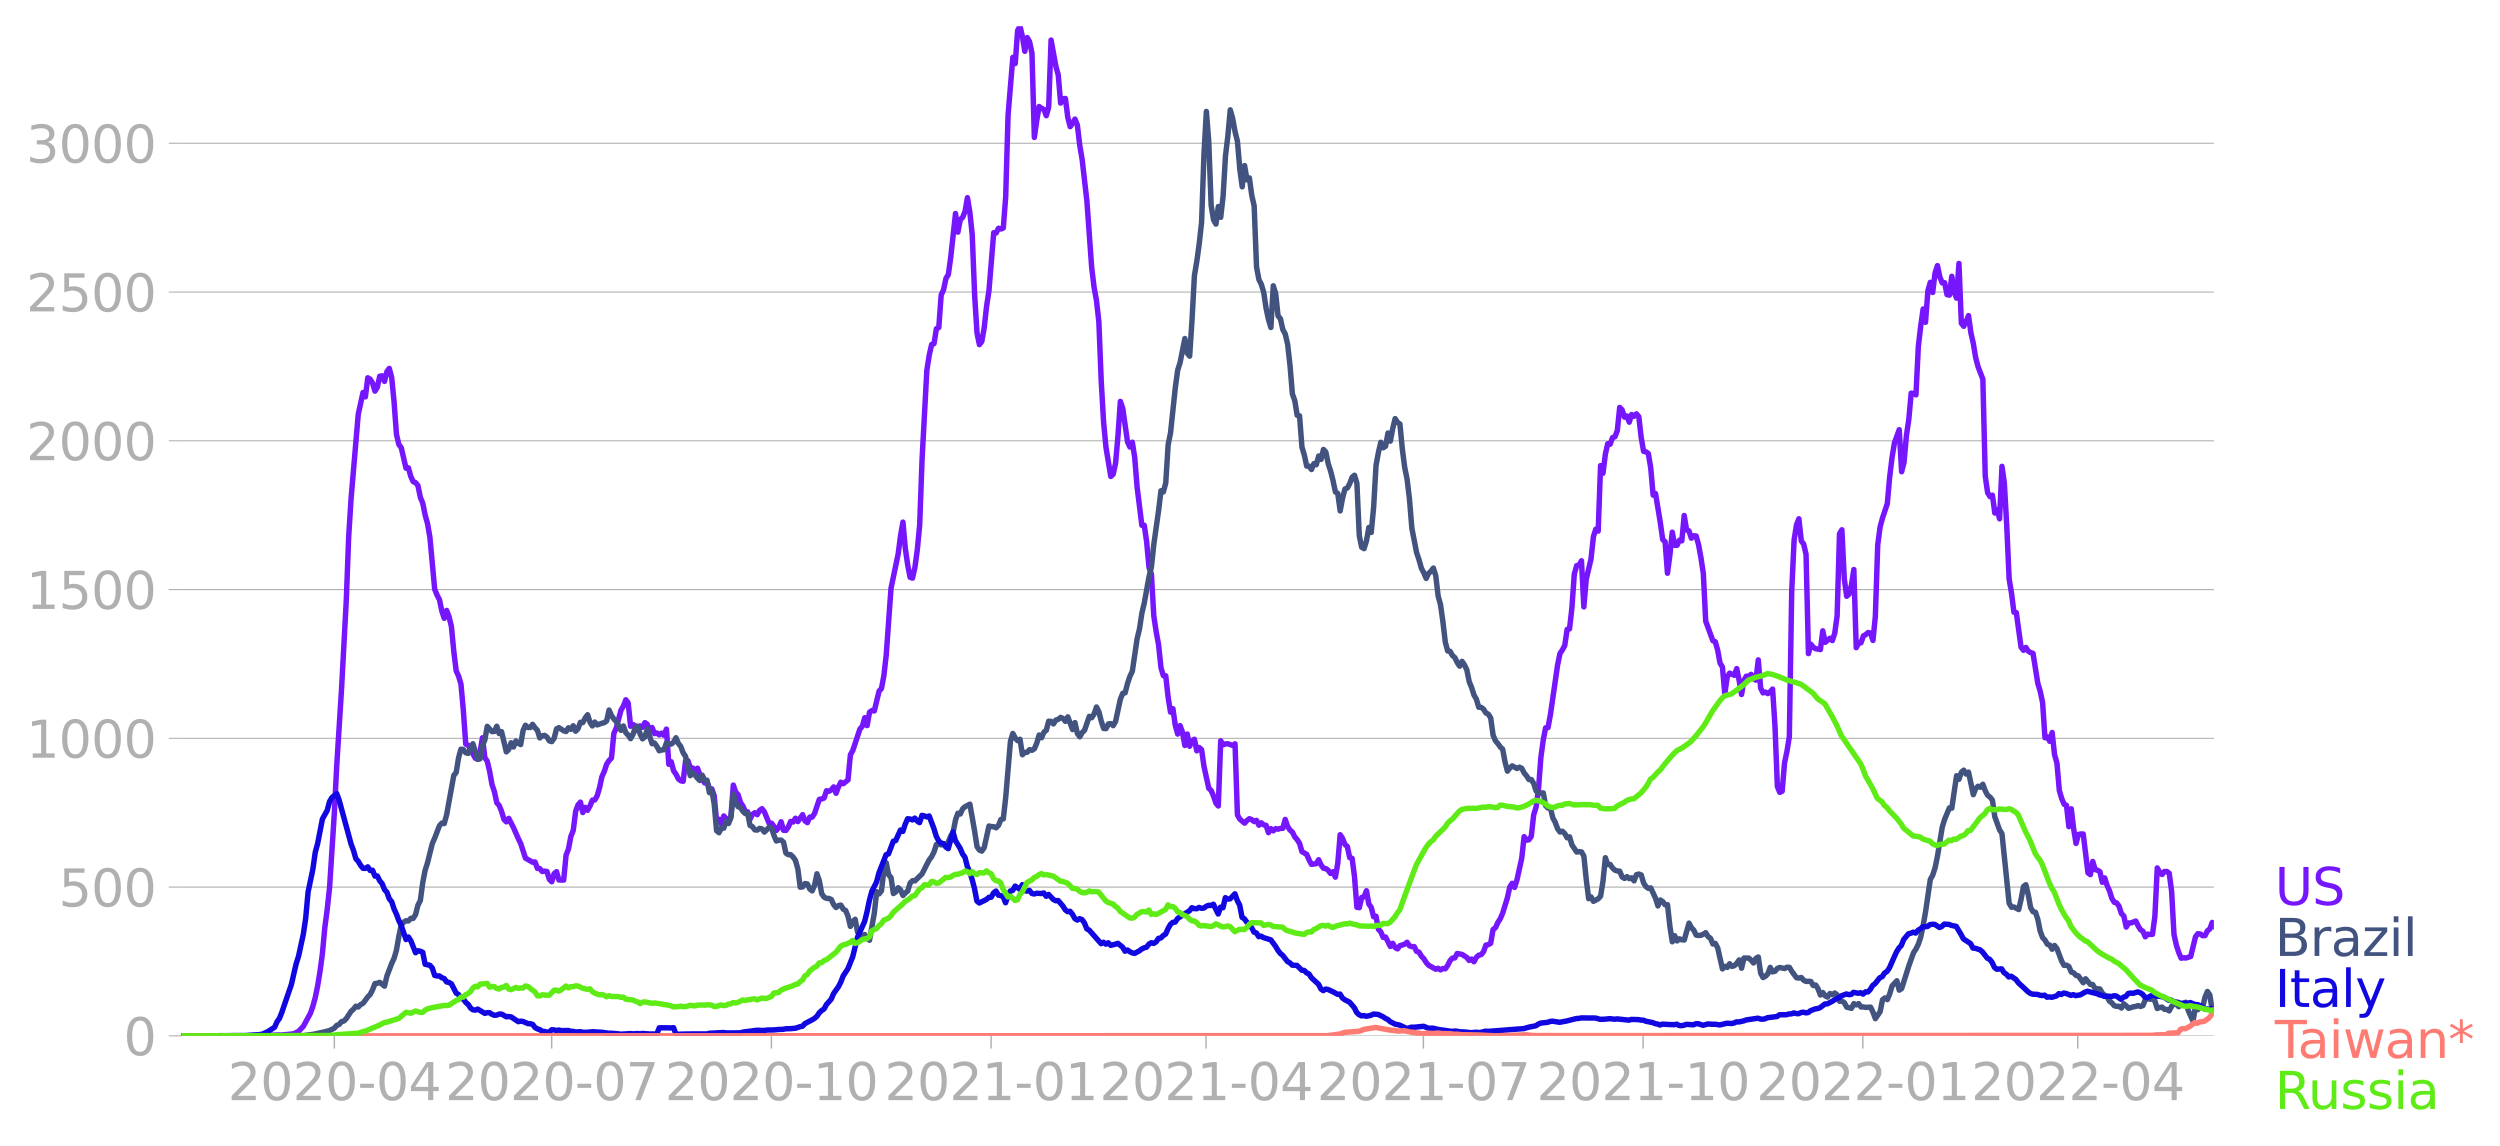 <svg xmlns:xlink="http://www.w3.org/1999/xlink" width="915.175" height="419.432" viewBox="0 0 686.381 314.574" xmlns="http://www.w3.org/2000/svg"><defs><style>*{stroke-linejoin:round;stroke-linecap:butt}</style></defs><g id="figure_1"><path d="M0 314.574h686.38V0H0v314.574z" style="fill:none" id="patch_1"/><g id="axes_1"><path d="M49.83 284.4h558V7.2h-558v277.2z" style="fill:none" id="patch_2"/><g id="matplotlib.axis_1"><g id="xtick_1"><g id="line2d_1"><defs><path id="m77c7b17a06" d="M0 0v3.5" style="stroke:#b0b0b0;stroke-width:.4"/></defs><use xlink:href="#m77c7b17a06" x="91.795" y="284.4" style="fill:#b0b0b0;stroke:#b0b0b0;stroke-width:.4"/></g><g style="fill:#b0b0b0" transform="matrix(.14 0 0 -.14 62.547 302.038)" id="text_1"><defs><path id="DejaVuSans-32" d="M1228 531h2203V0H469v531q359 372 979 998 621 627 780 809 303 340 423 576 121 236 121 464 0 372-261 606-261 235-680 235-297 0-627-103-329-103-704-313v638q381 153 712 231 332 78 607 78 725 0 1156-363 431-362 431-968 0-288-108-546-107-257-392-607-78-91-497-524-418-433-1181-1211z" transform="scale(.016)"/><path id="DejaVuSans-30" d="M2034 4250q-487 0-733-480-245-479-245-1442 0-959 245-1439 246-480 733-480 491 0 736 480 246 480 246 1439 0 963-246 1442-245 480-736 480zm0 500q785 0 1199-621 414-620 414-1801 0-1178-414-1799Q2819-91 2034-91q-784 0-1198 620-414 621-414 1799 0 1181 414 1801 414 621 1198 621z" transform="scale(.016)"/><path id="DejaVuSans-2d" d="M313 2009h1684v-512H313v512z" transform="scale(.016)"/><path id="DejaVuSans-34" d="M2419 4116 825 1625h1594v2491zm-166 550h794V1625h666v-525h-666V0h-628v1100H313v609l1940 2957z" transform="scale(.016)"/></defs><use xlink:href="#DejaVuSans-32"/><use xlink:href="#DejaVuSans-30" x="63.623"/><use xlink:href="#DejaVuSans-32" x="127.246"/><use xlink:href="#DejaVuSans-30" x="190.869"/><use xlink:href="#DejaVuSans-2d" x="254.492"/><use xlink:href="#DejaVuSans-30" x="290.576"/><use xlink:href="#DejaVuSans-34" x="354.199"/></g></g><g id="xtick_2"><use xlink:href="#m77c7b17a06" x="151.463" y="284.4" style="fill:#b0b0b0;stroke:#b0b0b0;stroke-width:.4" id="line2d_2"/><g style="fill:#b0b0b0" transform="matrix(.14 0 0 -.14 122.215 302.038)" id="text_2"><defs><path id="DejaVuSans-37" d="M525 4666h3000v-269L1831 0h-659l1594 4134H525v532z" transform="scale(.016)"/></defs><use xlink:href="#DejaVuSans-32"/><use xlink:href="#DejaVuSans-30" x="63.623"/><use xlink:href="#DejaVuSans-32" x="127.246"/><use xlink:href="#DejaVuSans-30" x="190.869"/><use xlink:href="#DejaVuSans-2d" x="254.492"/><use xlink:href="#DejaVuSans-30" x="290.576"/><use xlink:href="#DejaVuSans-37" x="354.199"/></g></g><g id="xtick_3"><use xlink:href="#m77c7b17a06" x="211.788" y="284.4" style="fill:#b0b0b0;stroke:#b0b0b0;stroke-width:.4" id="line2d_3"/><g style="fill:#b0b0b0" transform="matrix(.14 0 0 -.14 182.54 302.038)" id="text_3"><defs><path id="DejaVuSans-31" d="M794 531h1031v3560L703 3866v575l1116 225h631V531h1031V0H794v531z" transform="scale(.016)"/></defs><use xlink:href="#DejaVuSans-32"/><use xlink:href="#DejaVuSans-30" x="63.623"/><use xlink:href="#DejaVuSans-32" x="127.246"/><use xlink:href="#DejaVuSans-30" x="190.869"/><use xlink:href="#DejaVuSans-2d" x="254.492"/><use xlink:href="#DejaVuSans-31" x="290.576"/><use xlink:href="#DejaVuSans-30" x="354.199"/></g></g><g id="xtick_4"><use xlink:href="#m77c7b17a06" x="272.112" y="284.4" style="fill:#b0b0b0;stroke:#b0b0b0;stroke-width:.4" id="line2d_4"/><g style="fill:#b0b0b0" transform="matrix(.14 0 0 -.14 242.864 302.038)" id="text_4"><use xlink:href="#DejaVuSans-32"/><use xlink:href="#DejaVuSans-30" x="63.623"/><use xlink:href="#DejaVuSans-32" x="127.246"/><use xlink:href="#DejaVuSans-31" x="190.869"/><use xlink:href="#DejaVuSans-2d" x="254.492"/><use xlink:href="#DejaVuSans-30" x="290.576"/><use xlink:href="#DejaVuSans-31" x="354.199"/></g></g><g id="xtick_5"><use xlink:href="#m77c7b17a06" x="331.125" y="284.4" style="fill:#b0b0b0;stroke:#b0b0b0;stroke-width:.4" id="line2d_5"/><g style="fill:#b0b0b0" transform="matrix(.14 0 0 -.14 301.877 302.038)" id="text_5"><use xlink:href="#DejaVuSans-32"/><use xlink:href="#DejaVuSans-30" x="63.623"/><use xlink:href="#DejaVuSans-32" x="127.246"/><use xlink:href="#DejaVuSans-31" x="190.869"/><use xlink:href="#DejaVuSans-2d" x="254.492"/><use xlink:href="#DejaVuSans-30" x="290.576"/><use xlink:href="#DejaVuSans-34" x="354.199"/></g></g><g id="xtick_6"><use xlink:href="#m77c7b17a06" x="390.794" y="284.4" style="fill:#b0b0b0;stroke:#b0b0b0;stroke-width:.4" id="line2d_6"/><g style="fill:#b0b0b0" transform="matrix(.14 0 0 -.14 361.546 302.038)" id="text_6"><use xlink:href="#DejaVuSans-32"/><use xlink:href="#DejaVuSans-30" x="63.623"/><use xlink:href="#DejaVuSans-32" x="127.246"/><use xlink:href="#DejaVuSans-31" x="190.869"/><use xlink:href="#DejaVuSans-2d" x="254.492"/><use xlink:href="#DejaVuSans-30" x="290.576"/><use xlink:href="#DejaVuSans-37" x="354.199"/></g></g><g id="xtick_7"><use xlink:href="#m77c7b17a06" x="451.118" y="284.4" style="fill:#b0b0b0;stroke:#b0b0b0;stroke-width:.4" id="line2d_7"/><g style="fill:#b0b0b0" transform="matrix(.14 0 0 -.14 421.87 302.038)" id="text_7"><use xlink:href="#DejaVuSans-32"/><use xlink:href="#DejaVuSans-30" x="63.623"/><use xlink:href="#DejaVuSans-32" x="127.246"/><use xlink:href="#DejaVuSans-31" x="190.869"/><use xlink:href="#DejaVuSans-2d" x="254.492"/><use xlink:href="#DejaVuSans-31" x="290.576"/><use xlink:href="#DejaVuSans-30" x="354.199"/></g></g><g id="xtick_8"><use xlink:href="#m77c7b17a06" x="511.442" y="284.4" style="fill:#b0b0b0;stroke:#b0b0b0;stroke-width:.4" id="line2d_8"/><g style="fill:#b0b0b0" transform="matrix(.14 0 0 -.14 482.194 302.038)" id="text_8"><use xlink:href="#DejaVuSans-32"/><use xlink:href="#DejaVuSans-30" x="63.623"/><use xlink:href="#DejaVuSans-32" x="127.246"/><use xlink:href="#DejaVuSans-32" x="190.869"/><use xlink:href="#DejaVuSans-2d" x="254.492"/><use xlink:href="#DejaVuSans-30" x="290.576"/><use xlink:href="#DejaVuSans-31" x="354.199"/></g></g><g id="xtick_9"><use xlink:href="#m77c7b17a06" x="570.455" y="284.4" style="fill:#b0b0b0;stroke:#b0b0b0;stroke-width:.4" id="line2d_9"/><g style="fill:#b0b0b0" transform="matrix(.14 0 0 -.14 541.207 302.038)" id="text_9"><use xlink:href="#DejaVuSans-32"/><use xlink:href="#DejaVuSans-30" x="63.623"/><use xlink:href="#DejaVuSans-32" x="127.246"/><use xlink:href="#DejaVuSans-32" x="190.869"/><use xlink:href="#DejaVuSans-2d" x="254.492"/><use xlink:href="#DejaVuSans-30" x="290.576"/><use xlink:href="#DejaVuSans-34" x="354.199"/></g></g></g><g id="matplotlib.axis_2"><g id="ytick_1"><path d="M49.83 284.4h558" clip-path="url(#p88f089838e)" style="fill:none;stroke:#b0b0b0;stroke-width:.3;stroke-linecap:square" id="line2d_10"/><g id="line2d_11"><defs><path id="m29767f8a6f" d="M0 0h-3.5" style="stroke:#b0b0b0;stroke-width:.3"/></defs><use xlink:href="#m29767f8a6f" x="49.83" y="284.4" style="fill:#b0b0b0;stroke:#b0b0b0;stroke-width:.3"/></g><use xlink:href="#DejaVuSans-30" style="fill:#b0b0b0" transform="matrix(.14 0 0 -.14 33.922 289.719)" id="text_10"/></g><g id="ytick_2"><path d="M49.83 243.556h558" clip-path="url(#p88f089838e)" style="fill:none;stroke:#b0b0b0;stroke-width:.3;stroke-linecap:square" id="line2d_12"/><use xlink:href="#m29767f8a6f" x="49.83" y="243.556" style="fill:#b0b0b0;stroke:#b0b0b0;stroke-width:.3" id="line2d_13"/><g style="fill:#b0b0b0" transform="matrix(.14 0 0 -.14 16.108 248.875)" id="text_11"><defs><path id="DejaVuSans-35" d="M691 4666h2478v-532H1269V2991q137 47 274 70 138 23 276 23 781 0 1237-428 457-428 457-1159 0-753-469-1171Q2575-91 1722-91q-294 0-599 50Q819 9 494 109v635q281-153 581-228t634-75q541 0 856 284 316 284 316 772 0 487-316 771-315 285-856 285-253 0-505-56-251-56-513-175v2344z" transform="scale(.016)"/></defs><use xlink:href="#DejaVuSans-35"/><use xlink:href="#DejaVuSans-30" x="63.623"/><use xlink:href="#DejaVuSans-30" x="127.246"/></g></g><g id="ytick_3"><path d="M49.83 202.713h558" clip-path="url(#p88f089838e)" style="fill:none;stroke:#b0b0b0;stroke-width:.3;stroke-linecap:square" id="line2d_14"/><use xlink:href="#m29767f8a6f" x="49.83" y="202.713" style="fill:#b0b0b0;stroke:#b0b0b0;stroke-width:.3" id="line2d_15"/><g style="fill:#b0b0b0" transform="matrix(.14 0 0 -.14 7.2 208.032)" id="text_12"><use xlink:href="#DejaVuSans-31"/><use xlink:href="#DejaVuSans-30" x="63.623"/><use xlink:href="#DejaVuSans-30" x="127.246"/><use xlink:href="#DejaVuSans-30" x="190.869"/></g></g><g id="ytick_4"><path d="M49.83 161.87h558" clip-path="url(#p88f089838e)" style="fill:none;stroke:#b0b0b0;stroke-width:.3;stroke-linecap:square" id="line2d_16"/><use xlink:href="#m29767f8a6f" x="49.83" y="161.869" style="fill:#b0b0b0;stroke:#b0b0b0;stroke-width:.3" id="line2d_17"/><g style="fill:#b0b0b0" transform="matrix(.14 0 0 -.14 7.2 167.188)" id="text_13"><use xlink:href="#DejaVuSans-31"/><use xlink:href="#DejaVuSans-35" x="63.623"/><use xlink:href="#DejaVuSans-30" x="127.246"/><use xlink:href="#DejaVuSans-30" x="190.869"/></g></g><g id="ytick_5"><path d="M49.83 121.025h558" clip-path="url(#p88f089838e)" style="fill:none;stroke:#b0b0b0;stroke-width:.3;stroke-linecap:square" id="line2d_18"/><use xlink:href="#m29767f8a6f" x="49.83" y="121.025" style="fill:#b0b0b0;stroke:#b0b0b0;stroke-width:.3" id="line2d_19"/><g style="fill:#b0b0b0" transform="matrix(.14 0 0 -.14 7.2 126.344)" id="text_14"><use xlink:href="#DejaVuSans-32"/><use xlink:href="#DejaVuSans-30" x="63.623"/><use xlink:href="#DejaVuSans-30" x="127.246"/><use xlink:href="#DejaVuSans-30" x="190.869"/></g></g><g id="ytick_6"><path d="M49.83 80.182h558" clip-path="url(#p88f089838e)" style="fill:none;stroke:#b0b0b0;stroke-width:.3;stroke-linecap:square" id="line2d_20"/><use xlink:href="#m29767f8a6f" x="49.83" y="80.182" style="fill:#b0b0b0;stroke:#b0b0b0;stroke-width:.3" id="line2d_21"/><g style="fill:#b0b0b0" transform="matrix(.14 0 0 -.14 7.2 85.5)" id="text_15"><use xlink:href="#DejaVuSans-32"/><use xlink:href="#DejaVuSans-35" x="63.623"/><use xlink:href="#DejaVuSans-30" x="127.246"/><use xlink:href="#DejaVuSans-30" x="190.869"/></g></g><g id="ytick_7"><path d="M49.83 39.338h558" clip-path="url(#p88f089838e)" style="fill:none;stroke:#b0b0b0;stroke-width:.3;stroke-linecap:square" id="line2d_22"/><use xlink:href="#m29767f8a6f" x="49.83" y="39.338" style="fill:#b0b0b0;stroke:#b0b0b0;stroke-width:.3" id="line2d_23"/><g style="fill:#b0b0b0" transform="matrix(.14 0 0 -.14 7.2 44.657)" id="text_16"><defs><path id="DejaVuSans-33" d="M2597 2516q453-97 707-404 255-306 255-756 0-690-475-1069Q2609-91 1734-91q-293 0-604 58T488 141v609q262-153 574-231 313-78 654-78 593 0 904 234t311 681q0 413-289 645-289 233-804 233h-544v519h569q465 0 712 186t247 536q0 359-255 551-254 193-729 193-260 0-557-57-297-56-653-174v562q360 100 674 150t592 50q719 0 1137-327 419-326 419-882 0-388-222-655t-631-370z" transform="scale(.016)"/></defs><use xlink:href="#DejaVuSans-33"/><use xlink:href="#DejaVuSans-30" x="63.623"/><use xlink:href="#DejaVuSans-30" x="127.246"/><use xlink:href="#DejaVuSans-30" x="190.869"/></g></g></g><path d="m49.83 284.4 22.95-.082 3.278-.151 1.311-.012 1.312-.117 1.967-.21 1.311-.665 1.312-1.365 1.967-3.618.655-1.867.656-2.404.656-3.186.656-4.026.655-4.854.656-7.119.656-4.983.655-6.068 1.312-20.48.655-13 1.312-20.865 1.311-24.46.656-17.47.656-10.479 1.967-23.14 1.311-6.022.656 1.202.656-5.228.655.362.656 1.073.656 2.218.655-1.062.656-3.034.656-.105.655 1.528.656-2.695.656-.864.656 2.474.655 6.698.656 8.928.656 2.777.655.875 1.312 5.648.655-.105.656 2.37.656 1.423.656.268.655.817.656 3.221.656 1.599.655 3.232.656 2.37.656 3.768 1.311 14.226.656 1.657.656 1.237.655 3.139.656 1.984.656-2.16.655 1.681.656 2.708.656 6.826.655 5.38.656 1.435.656 2.206.656 7.27.655 9.196.656.28 1.967 3.594.656.233.655-2.065.656-3.781.656 5.461.655.98.656 2.766.656 3.665.656 1.925.655 3.058.656.735.656 1.622.655 2.194.656.676.656-.956 1.311 2.567 1.312 2.987.655 1.354 1.312 4.003 1.967 1.132.655-.082.656 1.774.656.046.656.794.655-.082.656.094.656 2.17.655.642.656-2.217.656-.549.655 2.276 1.312.035.656-6.874.655-1.645.656-3.466.656-1.645.655-5.24.656-1.774.656-.758.655 2.859.656-1.424.656.805.656-1.19.655-1.587.656-.058.656-1.132.655-2.218.656-3.057.656-1.435.655-2.008.656-.98.656-.677.656-6.745.655-1.505 1.312-4.936.655-1.086.656-1.727.656.876.655 6.395.656-.479.656.362.656 1.307.655-1.284.656.385.656-1.295.655.467.656 2.019.656-1.144.655 1.669.656-.164.656.514.656-.467.655.583.656-1.692.656 9.651.655-.7.656 2.486.656.933.655 1.284.656.537.656.128.656-5.531.655-.094.656 1.984.656-.012.655.724.656-.654.656 1.798 1.311 2.228.656-.28.656 1.868.655.058.656 1.902.656 7.025.655-.583.656 1.33.656-2.24.655.735.656.501.656-1.178.656-8.53.655 1.936.656.7.656 2.171.655.91.656 1.506.656.128.655 1.996.656-1.296.656-.478.656.548.655-1.19.656-.443.656.875 1.311 3.174.656-.07.655.875.656 1.109.656-.794.655-1.587.656 2.322.656.047.656-.922.655-1.54.656.163.656-1.038.655.91 1.312-1.89.655 1.715.656.467.656-1.518.656.012.655-1.038 1.312-3.851.655-.105.656-.257.656-1.996.655.152.656-.385.656-.817.656 1.739.655-1.762.656-1.272.656.408 1.311-1.027.656-6.908.655-1.167 1.968-5.928.655-.724.656-2.357.656 2.159.655-3.664.656-.467.656.116 1.311-5.45.656-.711.656-3.466.655-5.718 1.312-18.321 1.967-9.453.655-5.018.656-3.71.656 7.281.656 4.54.655 3.337.656.21.656-2.882.655-4.855.656-6.803.656-18.041 1.311-24.46.656-4.154.656-2.93.655-.244.656-4.096.656-.339.655-8.915.656-1.46.656-3.092.655-1.073.656-4.738 1.312-12.008.655 5.111.656-3.454.656-.607.655-1.657.656-3.746.656 4.015.655 6.138.656 16.536.656 10.479.656 3.174.655-.863.656-3.711.656-5.929.655-4.306 1.312-15.917.655.07.656-1.295.656.198.656-.268.655-8.53.656-22.477 1.311-15.847.656 1.692.656-9.067.655-1.167.656 2.812.656 4.073.656-3.77.655 1.156.656 3.15.656 23.107.655-4.645.656-3.84.656.48.655.314.656 1.716.656-2.334.656-18.426 1.31 7.188.657 2.392.655 7.726.656-1.214.656-.047.655 5.193.656 2.544.656-.91.655-1.167.656 1.622.656 5.602.656 3.839 1.311 11.494 1.311 18.193.656 5.415.656 3.63.655 5.857.656 16.396.656 11.32.656 6.873 1.311 7.866.656-.63.655-3.023.656-7.457.656-9.487.655 1.902 1.312 9.195.656 1.424.655-1.33.656 4.143.656 8.11 1.311 10.56h.656l.655 4.529.656 7.083.656 1.774.656 11.518.655 4.341.656 3.57.656 6.29.655 2.183.656.047.656 5.928.655 4.05.656-.946.656 4.586.656 2.37.655-2.312.656 1.798.656 3.64.655-3.127.656 3.35.656-1.506.655-.409.656 3.175.656-.91.656.594.655 4.587 1.312 5.998.655.618.656 1.517.656 1.96.655.771.656-17.901.656 1.12.656-.268.655-.024 1.312.444.655-.432.656 19.523.656 1.156 1.311 1.097.656-.712.656-.514.655.269.656.525.656-.327.655 1.319.656-.642.656.548.655.14.656 2.008.656-1.109.656.607.655-.607.656.152.656-.222.655-.012.656-2.45.656 1.902.655 1.027.656.548.656 1.319.656.758.655 1.016.656 2.275 1.311.759.656 1.517.656 1.225 1.311-.198.656-1.074.656 1.412.655.91.656.105.656.479.655.863.656-.478.656 1.494.655-3.805.656-7.853.656 1.015.655 1.68.656.537.656 3.058.656.198.655 5.018.656 8.414.656.116.655-2.8.656-.175.656-1.68.655 3.652.656.91.656 2.58.656-.141.655 3.594.656.677.656 1.54.655-.105 1.312 2.58.655-.852.656 1.155.656.373.656-.875 1.311-.408.656-.537.655.968.656.234.656-.012.655 1.319.656.198.656 1.109.656.688.655 1.05.656.747 1.967 1.097.656-.245.655.432.656-.373.656.07.656-.922.655-1.33.656-.677.656-.059.655-1.213 1.312.256 1.311.829.656.828.656-.385.655.736.656-1.214.656-.584.655-.14.656-.793.656-1.832.655-.129.656-.373.656-3.781.656-.478.655-1.436.656-1.015.656-1.54 1.311-4.237.656-2.964.655-1.015.656 1.132.656-2.065 1.311-5.94.656-5.94.656.98.655-.128.656-.946.656-5.881.655-2.124.656-4.773.656-8.81.656-4.82.655-3.384.656-.058.656-3.536 1.967-13.607.655-3.186.656-.98.656-1.202.656-4.446.655-.129.656-5.788.656-9.265.655-2.323.656-.14.656-1.19.655 12.662.656-7.586 1.312-5.566.655-6.127.656-2.065.656.525.655-17.971.656 2.1.656-5.228.655-2.894.656.152.656-1.809.656-.245.655-1.657.656-6.395.656.654.655 2.007.656-.315.656 1.703.655-2.1.656.49.656-.677.655.794.656 5.706.656 3.804.656.117.655.502.656 3.98.656 7.41.655-.42 1.312 7.958.655 4.645.656.606.656 8.66.656-4.937.655-6.337.656 3.595.656.011.655-1.4.656.175.656-6.955.655 3.956.656.268.656 1.996.656-.665.655.07.656 2.38.656 3.536.655 4.365.656 13.105 1.967 5.356.656.28.656 2.299.655 3.57.656 1.063.656 7.433.655-4.68.656-1.061 1.311.595.656-1.832.656 3.267.656 3.84.655-3.898.656-1.132.656.047.655-.549.656 1.167.656.42.655-5.554.656 7.76.656 1.295.656-.222.655.42.656-.49.656-.746.655 10.21.656 16.536.656 1.61.655-.314.656-7.784.656-3.14.656-4.037.655-39.945.656-14.062.656-4.19.655-1.645.656 6.069.656.875.655 2.836.656 27.236.656-2.59.656.84.655.397 1.312.245.655-5.146.656 3.162 1.311-1.12.656.642.656-2.008.656-4.726.655-22.604.656-1.085.656 13.42.655 4.831.656-.583.656-2.51.655-4.247.656 21.46.656-1.225.656-.128.655-1.88.656-.372.656-.56.655.163.656 2.019.656-6.594.655-19.651.656-4.948.656-2.44 1.311-3.909.656-7.34.656-5.38.655-3.99 1.312-3.618.655 11.541.656-2.532.656-7.364.656-4.434.655-7.247.656.093.656.374.655-13.303.656-5.625.656-4.645.655 3.653.656-8.659.656-2.31.655 2.777.656-5.333.656-2.03.656 3.15.655 1.575.656-.046.656 3.279.655.152.656-5.182.656 4.365.655 1.634.656-9.523.656 16.43.656.818.655-1.33.656-1.6.656 4.739.655 2.859.656 3.99.656 2.463 1.311 3.384.656 26.665.656 4.54.655 1.05.656-.397.656 4.901.655-.921.656 2.508.656-14.4.655 4.621.656 11.682.656 14.622.656 3.92.655 5.194.656.128 1.311 9.51.656.83.656-.794.655 1.027.656.385.656.233 1.311 8.204.656 2.182.656 3.07.655 9.708.656-.256.656 1.225.655-2.416.656 6.08.656 2.276.656 7.55.655 2.217.656 1.564.656.315.655 5.846.656-4.9.656 5.484.655 4.026.656-2.474.656-.128.656.011 1.31 10.666.657.49.655-3.617.656 2.229.656.175.655.397.656 2.917.656-1.202.656 2.077.655 1.447.656 2.1.656 1.074.655.164.656.922.656 2.03.655.642.656 3.046.656-1.132h.656l1.31-.525.657 1.342.655 1.038.656.432.656 1.517.655-.735.656.082.656-.035.656-4.913.655-13.304.656 1.132.656.665.655-.816.656-.012.656.502.655 4.901.656 11.891.656 2.953.656 2.019.655 1.54.656-.117.656.07 1.311-.432 1.311-5.39.656-.864.656.081.656.467.655-.023.656-1.33.656-.48.655-1.796.656 1.085h0" clip-path="url(#p88f089838e)" style="fill:none;stroke:#7516fd;stroke-width:1.5;stroke-linecap:square" id="line2d_24"/><path d="m49.83 284.4 33.44-.07 2.623-.327 3.279-.723 1.311-.339 1.312-.653.655-.77.656-.234.656-.782.656-.186.655-.642 1.312-2.03.655-.55.656-.84.656.222.655-.677.656-.315 1.312-1.785.655-.665.656-1.284.656-1.704.655-.105.656-.233 1.311 1.039.656-2.766 1.312-3.454.655-1.412.656-2.24.656-3.805.655-3.093.656-.793.656-.385.655.046.656-.711.656.011.656-1.062.655-2.567.656-1.272.656-4.913.655-3.384.656-2.066 1.311-5.263.656-1.505 1.312-3.42.655-.711.656.128.656-2.392 1.967-10.841.655-.794.656-4.037.656-2.358.656.094.655.887.656.175 1.311-2.65 1.312 4.307.655-.164.656-3.629.656-1.552.655-3.734 1.312 1.447.656-.058.655-1.424.656 2.007.656-.513 1.311 5.543.656-.654.655-1.844.656 1.156.656-1.622.656.618.655.338.656-3.839.656-1.459.655.596.656.023.656-.864.655.946.656.688.656 2.089.656-.572.655-.128.656.467.656 1.038.655.21.656-.922.656-2.567.655-.338 1.312.852.656.198.655-1.015.656.431.656-.992.655 1.494.656-.688.656-1.75.655.07.656-1.25.656-.898.656 2.042.655 1.027.656-1.062.656.782 1.311-.455.656-.163.655-.49.656-2.976.656 1.482.656.968.655.689 1.312 2.427.655-1.19.656 1.844.656.665.655.968.656-1.167.656-1.948.656-.28.655 2.123.656 1.33.656-.524.655-2.183 1.312 4.038.655-.187.656.91.656 1.214.656-.21.655-.082.656-1.843.656.245.655.058.656-.513.656-1.226.655 1.54.656.853.656 1.738.656.98.655 2.941.656 2.358.656-.806.655.63.656.887.656.619.655-1.459.656 1.377h.656l.656 3.42.655-.666.656 3.816.656 7.294.655.548.656-1.248.656.011.655-1.902.656.619.656-1.61.656-6.5.655 2.275.656 1.225.656.234.655 1.003.656.63.656-.093.655 3.36.656.35.656.864.656.07.655-.478.656.14.656.875 1.311-1.33.656.257.655 1.96.656 1.564.656-.222.655-.023.656.56.656 2.999.656.443h.655l.656.63.656.934.655 2.322.656 5.042.656-.082.655-.922.656.128.656 1.39.656.5.655-1.54.656-3.15.656 1.879.655 3.605.656.934.656.327.655.023.656.28.656 1.424.656.782.655-.537.656-.117.656 1.109.655.35.656 1.599.656 2.777.655-1.33.656-.607.656 3.524.656.747.655.152.656-.245.656 1.05.655.513 1.312-7.41.655-5.905.656.584.656-.829.656-5.601.655-2.1.656 3.302.656.735.655 4.4.656-.444.656-1.144.655.596.656 1.528.656-.7.656-.537.655-2.182.656-.642.656.047 1.967-1.926 1.311-2.59.656-1.249.656-.863.655-1.32.656-2.03.656-.093.655.198.656-.35.656.525.655-1.026.656-1.588.656-1.026.656-3.408.655-1.82.656.21.656-1.447.655-.56 1.312-.69 1.311 7.423.656 4.236.656.957.655.268.656-.957 1.311-5.928.656.152.656.035.655.303.656-.688.656-1.599.656-.163.655-5.859 1.312-15.497.655-2.089.656 1.237.656.736.655-.386.656 4.248.656-.63.656-.058.655-.712.656.175.656-.409.655-1.528.656-2.253.656.747.655-1.528.656-.514.656-2.497.656.058.655.689.656-1.062.656-.187.655-.548.656.315.656.782.655-1.237 1.312 3.489.655-1.914.656 2.976.656.922.656-1.144.655-.63 1.312-3.828.655.362.656-1.027.656-1.914.655 1.284.656 2.602.656 2.007.656.035.655-1.295.656-.07.656.548.655-1.166 1.312-6.115.655-1.587.656-.14.656-2.58.656-1.948.655-1.366 1.312-8.915.655-2.72.656-4.329.656-2.777 1.311-7.223.656-2.685.656-6.22 1.311-9.277.656-5.438.655.327.656-2.474.656-10.491.655-3.267 1.312-12.405.656-4.808.655-2.066 1.312-6.605.655 4.015.656.817.656-9.966.655-12.148.656-3.91.656-4.784.656-5.928.655-18.765.656-11.681.656 8.273.655 17.505.656 3.967.656 1.18.655-4.82.656 2.964.656-5.754.656-11.097.655-5.473.656-7.177.656 2.345.655 3.63.656 2.637.656 7.667.655 4.843.656-5.823.656 3.909.656-.525.655 4.784.656 2.894.656 16.805.655 3.442.656 1.296.656 2.193.655 4.388.656 3.104.656 2.16.656-11.449.655 2.113.656 6.138.656.793.655 2.976.656 1.19.656 2.813.655 5.788.656 7.877.656 1.844.656 4.014.655.163.656 8.566.656 2.217.655 3.023.656-.012.656.945.655-1.622.656.303.656-2.404.656.946.655-2.731.656.712.656 3.209.655 2.007.656 2.602.656 3.116.655.432.656 4.785.656-3.501.655-2.51.656-.28.656-1.213.656-1.75.655-.526.656 2.183.656 14.412.655 3.162.656.385.656-2.135.655-3.665.656 1.354.656-6.897.656-11.506.655-3.547.656-2.801.656 1.505.655-.432.656-3.617.656 2.229.655-3.49.656-2.695.656 1.038.656.456.655 6.791.656 5.1.656 3.22.655 5.462.656 8.029 1.311 6.733.656 1.926.656 2.345.656 1.237.655 1.54.656-1.388.656-.584.655-.875.656 2.09.656 5.589.655 2.392.656 4.715.656 5.578.656 2.404.655.081.656 1.167.656.572.655 1.377.656.969.656-1.319.655.98.656 1.33.656 3.268.656 1.587.655 2.077.656 1.144.656 2.217.655.024.656.501.656 1.05.655.316.656 1.05.656 4.738.656 1.54.655.747.656.945.656.607.655 3.513.656 2.509.656-.864.655-.583 1.312.723.656-.362.655.315.656 1.284.656.782.655 1.015h.656l.656 1.097.655 2.03.656.643 1.312-.106.655 3.513.656.654.656-.035.655 2.742.656 1.202.656 1.774.655.887.656-.21.656.641.656 1.156.655-.257.656 2.217 1.311 1.949.656-.105.656.082.655 1.143.656 6.465.656 5.228.656-.49.655 1.214 1.312-.689.655-.747.656-4.096.656-6.441.655 1.878.656-.023.656.969.656.595.655.222.656.058.656 1.587.655.397.656-.49.656.536.655-.21.656.829.656-1.68.655-.187.656.245.656 2.217.656 1.004.655.466.656-.116 1.311 2.847.656 2.1.656-1.633.655.443.656.876.656-.035.656 5.94.655 4.247.656-1.68.656 1.435.655-.572.656.269.656.058 1.311-4.633.656 1.237.656.7.655 1.342.656.105.656-.058.655-.28.656-.42.656 1.085.655.455.656 1.564.656-.163.656 1.213 1.311 5.788.656-.711.655.303.656-1.015.656.735.655-.199.656-.653.656-.922.656 2.264.655-2.79 1.312.013.655.583.656.759.656-1.26.655-.374.656 4.47.656 1.166.656-.361.655-.654.656-1.774.656 1.237.655-.186.656-.782.656-.234 1.311.28.656-.361.656.035.655 1.073 1.312 1.774.655.105.656-.163.656.758.655.327.656-.047.656.07.656 1.086.655-.129.656 1.015.656 1.728.655-.677.656.898.656.35.655-.992.656.315.656-.443.656.49.655 1.774.656-.035.656.408.655 1.249 1.312.315.655-1.284.656.339.656-.327.656.91.655-.023.656.14 1.311-.082.656 1.366.656 1.797 1.311-1.926.656-3.267.656-.502.655.467.656-1.564.656-2.205 1.311-1.4.656 2.566.655-.42 1.968-6.231 1.31-3.641.657-.992.655-1.342.656-1.96.656-3.105.655-3.757 1.312-8.928.655-1.178.656-2.019.656-3.197 1.311-7.982.656-2.148 1.311-3.139.656.082 1.311-8.904.656.969.656-1.926.656-.572.655 1.074.656-.537 1.311 6.185.656-1.669.656-.642.655.28.656-.816.656 1.773.656 1.26.655.48.656.828.656 4.562 1.311 3.63.656 1.015 1.967 19.103.656 1.109.655-.07 1.312.7.655-2.8.656-3.513.656-.502.655 2.742.656 3.536.656 1.132.656.14.655 1.926.656 3.267.656 1.762.655.677.656 1.167.656.222.655 1.143.656-1.038.656.84 1.311 3.477.656 1.167.656-.081.655.373.656 1.506.656.233.655.712.656.14 1.312 1.855.655-1.073 1.312 1.54.655.058.656 1.097 1.311.105.656 1.132.656.596.656.361.655 1.272.656.444.656.782.655.186.656-.011.656.466.655-1.167.656.549.656.7 1.311-.42.656-.105.656-.222.655.245.656-.256.656-1.564.655-.397.656.233.656-.151.656.607.655 2.077.656-.269.656-.116.655.606.656.036.656.396.655-1.237.656-.723.656.151.656.666.655-.666.656-.385.656-.163.655 2.31 1.312 2.918.655-4.294.656 1.097.656-1.027.656.338.655-2.777.656-1.54.656.944.655 4.283.656-.863h0" clip-path="url(#p88f089838e)" style="fill:none;stroke:#42537f;stroke-width:1.5;stroke-linecap:square" id="line2d_25"/><path d="m49.83 284.4 17.704-.082 3.934-.28.656-.163 1.311-.584 1.967-1.272.656-1.493.656-.922.655-1.646 2.623-7.655 1.312-5.683.655-2.066 1.312-6.033.655-4.4.656-7.211 1.311-6.243.656-4.645.656-2.427 1.311-6.733 1.312-2.346.655-2.462.656-1.097 1.311-1.074.656 1.786 3.279 12.054.655 1.75.656 2.288.656.724.655 1.097.656.816.656.024.656-.42.655.992.656-.059.656 1.599.655-.023.656 1.307.656.793.655 1.646.656.711.656 1.81.656.781.655 2.019.656 1.412.656 1.774.655 1.33 1.312 3.851.655-.689.656 1.004 1.312 3.314.655-.537.656.129.656.303.655 3.268 1.312.291.655.747.656 2.03.656.14.656.013.655.478.656.233.656.934.655.117.656.396 1.311 2.544.656.397.656 1.109.656.081.655.98.656.514.656 1.004.655.502.656.093.656-.292 1.967 1.179.655-.21.656.023.656.455.656.257.655-.058.656-.28h.656l1.311.746.656-.07.655.105 1.968 1.307.655-.151.656.105 1.311.571.656.035.656.187.655.864.656.373.656.199.656.478.655.023.656.199.656-.059.655-.606.656.046.656.175.655-.151.656.175 1.967-.035.656.21.656.035.655.163 1.312-.082.655.152.656.023 1.312-.081.655-.082 1.312.07 1.311.07 1.967.292.656-.024 1.967.176.656.081 2.622-.163.656.07 1.312-.082.655.07.656-.093 1.967.152h1.967l.656-1.693 1.967-.011 1.311.035.656-.07.656 1.809 3.278-.082 5.246-.012.656-.175 3.934-.21.655.117 3.935-.024.655-.21 3.935-.513 1.31.058.657.012.655-.117 1.967-.035 1.312-.128 1.311-.047.656-.14 1.311-.035 1.312-.117 1.311-.42.656-.14.655-.712 1.968-1.026.655-.397.656-.56.656-.98.655-.62.656-.42.656-1.213 1.311-1.482.656-1.54 1.311-1.856.656-1.26.656-1.704 1.311-2.007 1.311-3.256 1.312-5.344 1.967-4.365.656-2.649.655-3.162.656-2.428 1.311-2.602.656-2.509 1.967-5.006.656-.199 1.311-3.465.656-.187 1.311-2.894.656.361.656-1.972.656-1.493.655.07.656.245.656-.49.655.793.656.444.656-1.996.655.152.656.28.656-.269 1.311 3.443.656 2.159.656 1.237.655.618.656.152.656.934.655.431 1.312-4.586.656 2.38 1.31 2.136.657 1.54.655.888.656 2.544.656 1.482.655 2.077.656 2.509.656 3.407.656.549 1.967-.969.655-.583.656-.035.656-1.202.655-.49.656 1.132.656.116.656.315.655 1.646.656-1.844.656-1.389.655-.163.656-1.167 1.311.864.656-1.26.656 1.668.656.093.655-.186.656.828.656.152.655-.199 1.312.07.655-.151.656.91.656-.502 1.311 1.389.656.338.656-.058 1.311 1.505.656 1.062.655.49.656-.105.656.829.655 1.167.656.42.656-.385.656.257.655.898.656 1.634.656.35 3.278 3.723.656-.385.656.513.655-.373.656.7 1.311-.315.656-.234 1.311 1.05.656 1.11.656-.34.656.467.655.327.656.152 1.311-.7.656-.514.656-.315.655-.175.656-.84.656-.385.656.175.655-.397.656-.968.656-.117.655-.665.656-.42.656-1.47.655-1.156.656-.584.656-.07.656-.98 3.278-2.135.656-.829.655.245.656.035.656-.362.656.257.655-.082.656-.478.656-.28.655.047.656-.339 1.311 2.673.656-1.868.656.164.656-2.766.655.374.656-.059 1.311-1.365.656 1.844.656 1.248.655 3.373.656.397.656.933.656.49.655 1.004.656 1.225.656.234.655 1.015.656-.14.656.397 1.967.606 1.311 1.762.656 1.12.656.853.655.525 1.312 1.692.655.35.656.653 1.312.082 1.31 1.307.657.058.655.666.656.291.656 1.027 1.311 1.214.656.583.656 1.32.655.43.656-.42.656.13 1.311.594 1.311.735.656-.081.656 1.073.655.49 1.312.654 1.311 1.54.656 1.307.656.619.655.303.656-.081.656.198 1.311-.28.656-.339 1.311.106 1.312.63.655.455.656.292.656.595 1.311.677 1.312.28 1.311.63.656.315 1.311-.385.656.035 2.623-.269 1.311.537 1.311-.012 1.312.327 3.934.56.656-.105.655.047.656.163 1.311.035 1.968.21 1.311-.14.656.094.655-.047 1.312-.338.655.07 9.836-.77 1.311-.386 1.967-.385.656-.443.656-.292 1.967-.222.656-.233.655-.07 1.967.303 1.968-.373 2.622-.665.656-.024.656-.14 3.934.035 1.311.362 1.312-.058 1.311-.14 1.312.163.655-.093 3.279.35.655-.21 1.967.058.656.14h.656l.656.292 1.967.397.655.28.656.117.656.256.655-.245 1.968.117 1.311.035.656-.14.655.373.656.035.656-.116.655-.245 1.968.128.655-.292h.656l1.311.42 1.312-.361 1.311.093.656-.023 1.311.198 1.967-.467 1.312.07.655-.14.656-.315.656.035 1.311-.292.656-.256 3.278-.49.656.233.656.047.656-.117.655-.304 2.623-.315.656-.478 1.967-.023.656-.21.655-.012.656-.269.656.175.655.047.656-.315.656-.117.655.199.656-.082.656-.513 1.311-.514.656-.07.656-.245 1.311-1.015.656-.024 1.311-.676 1.312-.84.655-.199.656-.525 1.311-.49.656.186.656-.058.655-.572 1.312.257.656-.163.655.385.656-.607.656.023.655-.665.656-1.108.656-.49 1.311-1.646.656-.28.656-1.015.655-.409.656-.957 1.311-2.975.656-1.447.656-1.062.655-.7.656-1.634 1.312-1.587.655-.152.656-.292.656.245.655-.758.656-.397.656-.549 1.311-.105.656-.513.655-.093.656.035 1.312.851.655-.291.656-.642 1.311.093.656.269 1.311.268 1.312 2.194.656 1.237 1.967 1.284.655 1.237.656.058 1.311.432.656.583 1.312 1.704.655.303.656.829.656 1.412.655.49 1.312-.105.655 1.039.656.443.656.747.656-.198 1.311.886.656.899 1.967 1.82.655.63.656.467.656.222 1.311.058.656.222.656.094.655-.105.656.56.656-.082.655.117 1.312-.385.656-.63.655.221.656-.385.656.128 1.311.514.656-.199.655.269 1.312-.222 1.311-.77.656-.198 1.311.35 1.312.315.655.326.656.117.656.292 1.311-.058.656.128.656-.245.655.058 1.312.91.655-.583.656-.198.656-.806.656-.116.655.07 1.312-.385.655.221.656.409.656.805.655.152 1.312-.665.656-.082.655.397.656-.082 1.311.292 1.312.852.655-.059.656.432 1.312.21.655.257.656.116.656-.21.655.117.656-.245 1.311.56h.656l1.312.584.655.618.656-.012.656.164.655-.339.656.292h0" clip-path="url(#p88f089838e)" style="fill:none;stroke:#1007e1;stroke-width:1.5;stroke-linecap:square" id="line2d_26"/><path d="m49.83 284.4 314.736-.058 3.278-.455 1.311-.444 3.935-.315.655-.187.656-.303 3.279-.549 3.934.724 1.311.105.656.175 1.967-.105 1.967.42.656.023.655.199.656-.024.656.222 1.967-.163 1.311.105 1.312-.152 1.311.152 1.312.023h.655l1.312.164.655-.035 1.312.151 4.59.07 4.59.245 8.524-.28 1.311.152 1.967.082 1.312-.035 7.212.023 159.99-.07 1.312-.128 2.623-.059.656-.408 2.623-.105.655-.945.656-.222.656.07 1.311-.689 1.311-1.062.656.257.656-.397 1.311-.175 1.312-.933.655-.899.656-1.213h0" clip-path="url(#p88f089838e)" style="fill:none;stroke:#fe7b74;stroke-width:1.5;stroke-linecap:square" id="line2d_27"/><path d="m49.83 284.4 40.653-.093 1.967-.222 5.902-.42 1.311-.444.656-.128 3.934-1.692 1.311-.677.656-.093 3.279-1.027 1.967-1.669 1.311.245 1.312-.595 1.31.373.657-.023.655-.595.656-.35 1.311-.35 3.279-.595.656.035.655-.094 1.967-1.283.656-.234.656-.688.656-.012.655-.689.656-.303.656-.548.655-.957.656-.49.656.175.655-.747 1.967-.21.656 1.027.656-.187.656.047.655.513.656.128.656-.455.655-.046.656-.455.656.968.655.175 1.312-.618.656.256.655-.116.656.023.656-.548.655.116 1.312 1.027.655.467.656 1.062.656.058.656-.315 1.311.117.656-.012 1.311-1.365h.656l.655.245.656-.374 1.312-1.015.655.502.656-.338.656.023.655-.245.656.047 1.311.63 1.312.291.656-.14.655.77.656.409 1.311.478.656-.105.656.234.655.385.656-.28.656.21 1.967.023.656.222.655-.093.656.595 1.967.21.656.338.656.164.655.49.656-.397.656-.07 1.967.385.655-.093 1.968.28.655.187.656.011 1.311.327.656.28 1.311-.082.656-.128.656.128.656.012 1.31-.362 1.312.164.656-.21 1.311-.059.656.07.656-.128 1.311.105.656.385.656.012.655-.304.656-.151.656.198.655-.093.656-.35.656-.07.656-.339.655.128.656-.186 1.311-.642.656.14.656-.175.655-.059.656-.175.656-.046.656.303 1.31-.525.657.128.655-.023 1.312-.56.655-.922 1.312-.152.655-.642 1.312-.571 1.967-.619.656-.385.655-.093.656-.654.656-.455.655-1.132.656-.373.656-.969 1.311-.992.656-.326.656-.91.655-.06.656-.594.656-.199 2.623-2.053 1.311-1.67.656-.361.655-.128 1.312-.595.655-.49.656.816.656-.21.656-.362.655-.501.656-.187.656-.07.655-.49.656-1.634 1.311-.653.656-.782.656-.525.656-.957 1.311-.584.656-.63.655-.957 2.623-2.322.656-.677 1.311-.829.656-.641.656-.117 1.311-1.844.656-.327.655-.816 1.312.081.656-.968.655.081.656.397.656-.07 1.967-1.552.655.058.656-.14.656-.443.656-.292.655-.012 1.312-.443.655-.455.656.152.656.56.655-.584.656.595.656.234.656-.502 1.31.058.657-.571.655.525.656.28.656 1.365.655.537.656.07.656.525.656 1.797 1.31 2.054.657-.222 1.311 1.19.656-.186.655-1.447.656-.724 1.312-2.602 1.31-.688.657-.63.655-.316.656-.502.656-.28.655.386.656-.129 1.967.455 1.312.922.655.479.656.058 1.311.478 1.312 1.39 1.311.21.656.618.656.338.655.082.656-.129.656-.396.655.221 1.312-.046.655.151 1.968 2.451.655.408 1.312.42.655.654.656.443.656.946 1.311.863 1.312.91.655.047.656-.257.656-.758 1.311-.747.656-.023.655.105.656-.537.656 1.202.656-.175.655.187.656-.28 1.311-.747.656-.339.656-1.248.655.443h.656l.656.455.656.957.655.257.656.525 1.311.525.656.759.656.443.655.047.656.42.656.758.656.175.655-.105 1.967.28.656-.221.656-.537.655.257.656.385.656.198.656-.047.655-.21.656.199 1.311 1.377 1.312-.677 1.311.082.656-.584.656-.805.655-.49 2.623.07.656.665 1.311-.257.656.14.656.42 2.622.187.656.642.656.327 1.311.35.656.268 2.623.397.655-.478.656-.21.656.034.655-.676.656-.245 1.312-.817.655-.059.656.187.656-.245.655.385.656.245.656-.338 2.622-.689.656.047.656-.222 1.311.35.656.094.656.303 2.622.105.656-.07.656.128.656-.233 1.311-.105.656-.478 1.311.035.656-.397 1.311-1.459.656-1.074.656-.793 1.311-3.688 3.278-8.799 2.623-4.702.656-.876.656-.688.655-.479.656-.968 2.623-2.544.656-1.039.655-.677.656-.478 1.967-2.252.656-.42 1.311-.292 1.967-.047.656.059 1.967-.386.656.047.655-.14 1.312.082.656.175.655-.059.656-.618h.656l1.311.327 1.967.186.656.222.656-.023 1.31-.374 1.312-.63 1.312-.84.655-.187.656.059.656.233 1.311.619.656.63.656.28.655.128.656-.082.656-.361.655-.152.656.023.656-.373 1.311-.152 1.312.397 1.967-.07h2.623l.655.14 1.312.047.655.747 1.312.198 1.967-.035.656-.082.655-.642 1.312-.688.655-.327.656-.455.656-.303.655-.175.656-.035 1.311-1.062.656-.549 1.312-1.54.655-1.015.656-1.25.656-.43 1.311-1.46.656-.536 1.311-1.728 1.967-2.322 1.312-1.318 1.311-.666 1.967-1.353.656-.537 1.311-1.482 1.967-2.474.656-.992 1.967-3.43 1.967-2.743.656-.77.656-.596 1.967-.571 2.623-1.973.655-.513 1.312-1.26 1.967-.782 1.967-.479 1.311-.548 1.312.222 1.967.676 1.967.84 3.934 1.168 3.279 2.439 1.31 1.575 1.968 1.365 1.967 3.408 1.312 2.509 1.31 2.917 5.247 7.62.655 1.518.656 1.797 1.967 3.442 1.311 2.766 1.312.98.656 1.004.655.49.656.875 1.967 2.042 1.311 1.669.656 1.109 2.623 2.147.656.058 1.311.257.656.513 1.311.42.656.152.655.689.656.35.656.198.656-.292 1.311-.14 1.311-1.05.656.14.656-.443.655.081 1.312-.898.656-.152.655-.513.656-.84.656-.059 2.622-3.49 1.312-1.084.656-1.05.655-.41.656.304 1.311.082.656-.245 1.967.163.656-.21.656.117.655.513.656.315.656.747 1.967 4.54 1.311 2.59 1.312 3.303.655 1.074.656.805.656 1.202 1.967 5.146.655 1.424.656 1.003 1.312 3.361.655 1.436 1.312 2.252.655.863.656 1.54 1.311 1.775 1.312 1.33.656.373.655.572.656.21 2.623 2.486 1.311.91 1.312.724.655.385.656.245.656.536 1.311.7 1.967 1.67 2.623 2.893 1.311 1.354 1.967.934 1.312.49.656.583 1.31.712 1.968.887 1.967.969 2.623 1.132.656.151 1.311-.186 1.311.268.656.07 2.623.735 1.311.222.656.21h0" clip-path="url(#p88f089838e)" style="fill:none;stroke:#5feb16;stroke-width:1.5;stroke-linecap:square" id="line2d_28"/><g style="fill:#7516fd" transform="matrix(.14 0 0 -.14 624.57 248.463)" id="text_17"><defs><path id="DejaVuSans-55" d="M556 4666h635V1831q0-750 271-1080 272-329 882-329 606 0 878 329 272 330 272 1080v2835h634V1753q0-912-452-1378Q3225-91 2344-91q-885 0-1337 466-451 466-451 1378v2913z" transform="scale(.016)"/><path id="DejaVuSans-53" d="M3425 4513v-616q-359 172-678 256-319 85-616 85-515 0-795-200t-280-569q0-310 186-468 186-157 705-254l381-78q706-135 1042-474t336-907q0-679-455-1029Q2797-91 1919-91q-331 0-705 75-373 75-773 222v650q384-215 753-325 369-109 725-109 540 0 834 212 294 213 294 607 0 343-211 537t-692 291l-385 75q-706 140-1022 440-315 300-315 835 0 619 436 975t1201 356q329 0 669-60 341-59 697-177z" transform="scale(.016)"/></defs><use xlink:href="#DejaVuSans-55"/><use xlink:href="#DejaVuSans-53" x="73.193"/></g><g style="fill:#42537f" transform="matrix(.14 0 0 -.14 624.57 262.463)" id="text_18"><defs><path id="DejaVuSans-42" d="M1259 2228V519h1013q509 0 754 211 246 211 246 645 0 438-246 645-245 208-754 208H1259zm0 1919V2741h935q462 0 688 173 227 174 227 530 0 353-227 528-226 175-688 175h-935zm-631 519h1613q722 0 1112-300 391-300 391-853 0-429-200-682t-588-315q466-100 724-418 258-317 258-792 0-625-425-966Q3088 0 2303 0H628v4666z" transform="scale(.016)"/><path id="DejaVuSans-72" d="M2631 2963q-97 56-211 82-114 27-251 27-488 0-749-317t-261-911V0H581v3500h578v-544q182 319 472 473 291 155 707 155 59 0 131-8 72-7 159-23l3-590z" transform="scale(.016)"/><path id="DejaVuSans-61" d="M2194 1759q-697 0-966-159t-269-544q0-306 202-486 202-179 548-179 479 0 768 339t289 901v128h-572zm1147 238V0h-575v531q-197-318-491-470T1556-91q-537 0-855 302-317 302-317 808 0 590 395 890 396 300 1180 300h807v57q0 397-261 614t-733 217q-300 0-585-72-284-72-546-216v532q315 122 612 182 297 61 578 61 760 0 1135-394 375-393 375-1193z" transform="scale(.016)"/><path id="DejaVuSans-7a" d="M353 3500h2731v-525L922 459h2162V0H275v525l2163 2516H353v459z" transform="scale(.016)"/><path id="DejaVuSans-69" d="M603 3500h575V0H603v3500zm0 1363h575v-729H603v729z" transform="scale(.016)"/><path id="DejaVuSans-6c" d="M603 4863h575V0H603v4863z" transform="scale(.016)"/></defs><use xlink:href="#DejaVuSans-42"/><use xlink:href="#DejaVuSans-72" x="68.604"/><use xlink:href="#DejaVuSans-61" x="109.717"/><use xlink:href="#DejaVuSans-7a" x="170.996"/><use xlink:href="#DejaVuSans-69" x="223.486"/><use xlink:href="#DejaVuSans-6c" x="251.27"/></g><g style="fill:#1007e1" transform="matrix(.14 0 0 -.14 624.57 276.463)" id="text_19"><defs><path id="DejaVuSans-49" d="M628 4666h631V0H628v4666z" transform="scale(.016)"/><path id="DejaVuSans-74" d="M1172 4494v-994h1184v-447H1172V1153q0-428 117-550t477-122h590V0h-590q-666 0-919 248-253 249-253 905v1900H172v447h422v994h578z" transform="scale(.016)"/><path id="DejaVuSans-79" d="M2059-325q-243-625-475-815-231-191-618-191H506v481h338q237 0 368 113 132 112 291 531l103 262L191 3500h609L1894 763l1094 2737h609L2059-325z" transform="scale(.016)"/></defs><use xlink:href="#DejaVuSans-49"/><use xlink:href="#DejaVuSans-74" x="29.492"/><use xlink:href="#DejaVuSans-61" x="68.701"/><use xlink:href="#DejaVuSans-6c" x="129.98"/><use xlink:href="#DejaVuSans-79" x="157.764"/></g><g style="fill:#fe7b74" transform="matrix(.14 0 0 -.14 624.57 290.463)" id="text_20"><defs><path id="DejaVuSans-54" d="M-19 4666h3947v-532H2272V0h-634v4134H-19v532z" transform="scale(.016)"/><path id="DejaVuSans-77" d="M269 3500h575l719-2731 715 2731h678l719-2731 716 2731h575L4050 0h-678l-753 2869L1863 0h-679L269 3500z" transform="scale(.016)"/><path id="DejaVuSans-6e" d="M3513 2113V0h-575v2094q0 497-194 743-194 247-581 247-466 0-735-297-269-296-269-809V0H581v3500h578v-544q207 316 486 472 280 156 646 156 603 0 912-373 310-373 310-1098z" transform="scale(.016)"/><path id="DejaVuSans-2a" d="m3009 3897-1121-606 1121-610-181-306-1050 634V1831h-356v1178L372 2375l-181 306 1122 610-1122 606 181 309 1050-634v1178h356V3572l1050 634 181-309z" transform="scale(.016)"/></defs><use xlink:href="#DejaVuSans-54"/><use xlink:href="#DejaVuSans-61" x="44.584"/><use xlink:href="#DejaVuSans-69" x="105.863"/><use xlink:href="#DejaVuSans-77" x="133.646"/><use xlink:href="#DejaVuSans-61" x="215.434"/><use xlink:href="#DejaVuSans-6e" x="276.713"/><use xlink:href="#DejaVuSans-2a" x="340.092"/></g><g style="fill:#5feb16" transform="matrix(.14 0 0 -.14 624.57 304.463)" id="text_21"><defs><path id="DejaVuSans-52" d="M2841 2188q203-69 395-294t386-619L4263 0h-679l-596 1197q-232 469-449 622t-592 153h-688V0H628v4666h1425q800 0 1194-335 394-334 394-1009 0-441-205-732-205-290-595-402zM1259 4147V2491h794q456 0 689 211t233 620q0 409-233 617t-689 208h-794z" transform="scale(.016)"/><path id="DejaVuSans-75" d="M544 1381v2119h575V1403q0-497 193-746 194-248 582-248 465 0 735 297 271 297 271 810v1984h575V0h-575v538q-209-319-486-474-276-155-642-155-603 0-916 375-312 375-312 1097zm1447 2203z" transform="scale(.016)"/><path id="DejaVuSans-73" d="M2834 3397v-544q-243 125-506 187-262 63-544 63-428 0-642-131t-214-394q0-200 153-314t616-217l197-44q612-131 870-370t258-667q0-488-386-773Q2250-91 1575-91q-281 0-586 55T347 128v594q319-166 628-249 309-82 613-82 406 0 624 139 219 139 219 392 0 234-158 359-157 125-692 241l-200 47q-534 112-772 345-237 233-237 639 0 494 350 762 350 269 994 269 318 0 599-47 282-46 519-140z" transform="scale(.016)"/></defs><use xlink:href="#DejaVuSans-52"/><use xlink:href="#DejaVuSans-75" x="64.982"/><use xlink:href="#DejaVuSans-73" x="128.361"/><use xlink:href="#DejaVuSans-73" x="180.461"/><use xlink:href="#DejaVuSans-69" x="232.561"/><use xlink:href="#DejaVuSans-61" x="260.344"/></g></g></g><defs><clipPath id="p88f089838e"><path d="M49.83 7.2h558v277.2h-558z"/></clipPath></defs></svg>